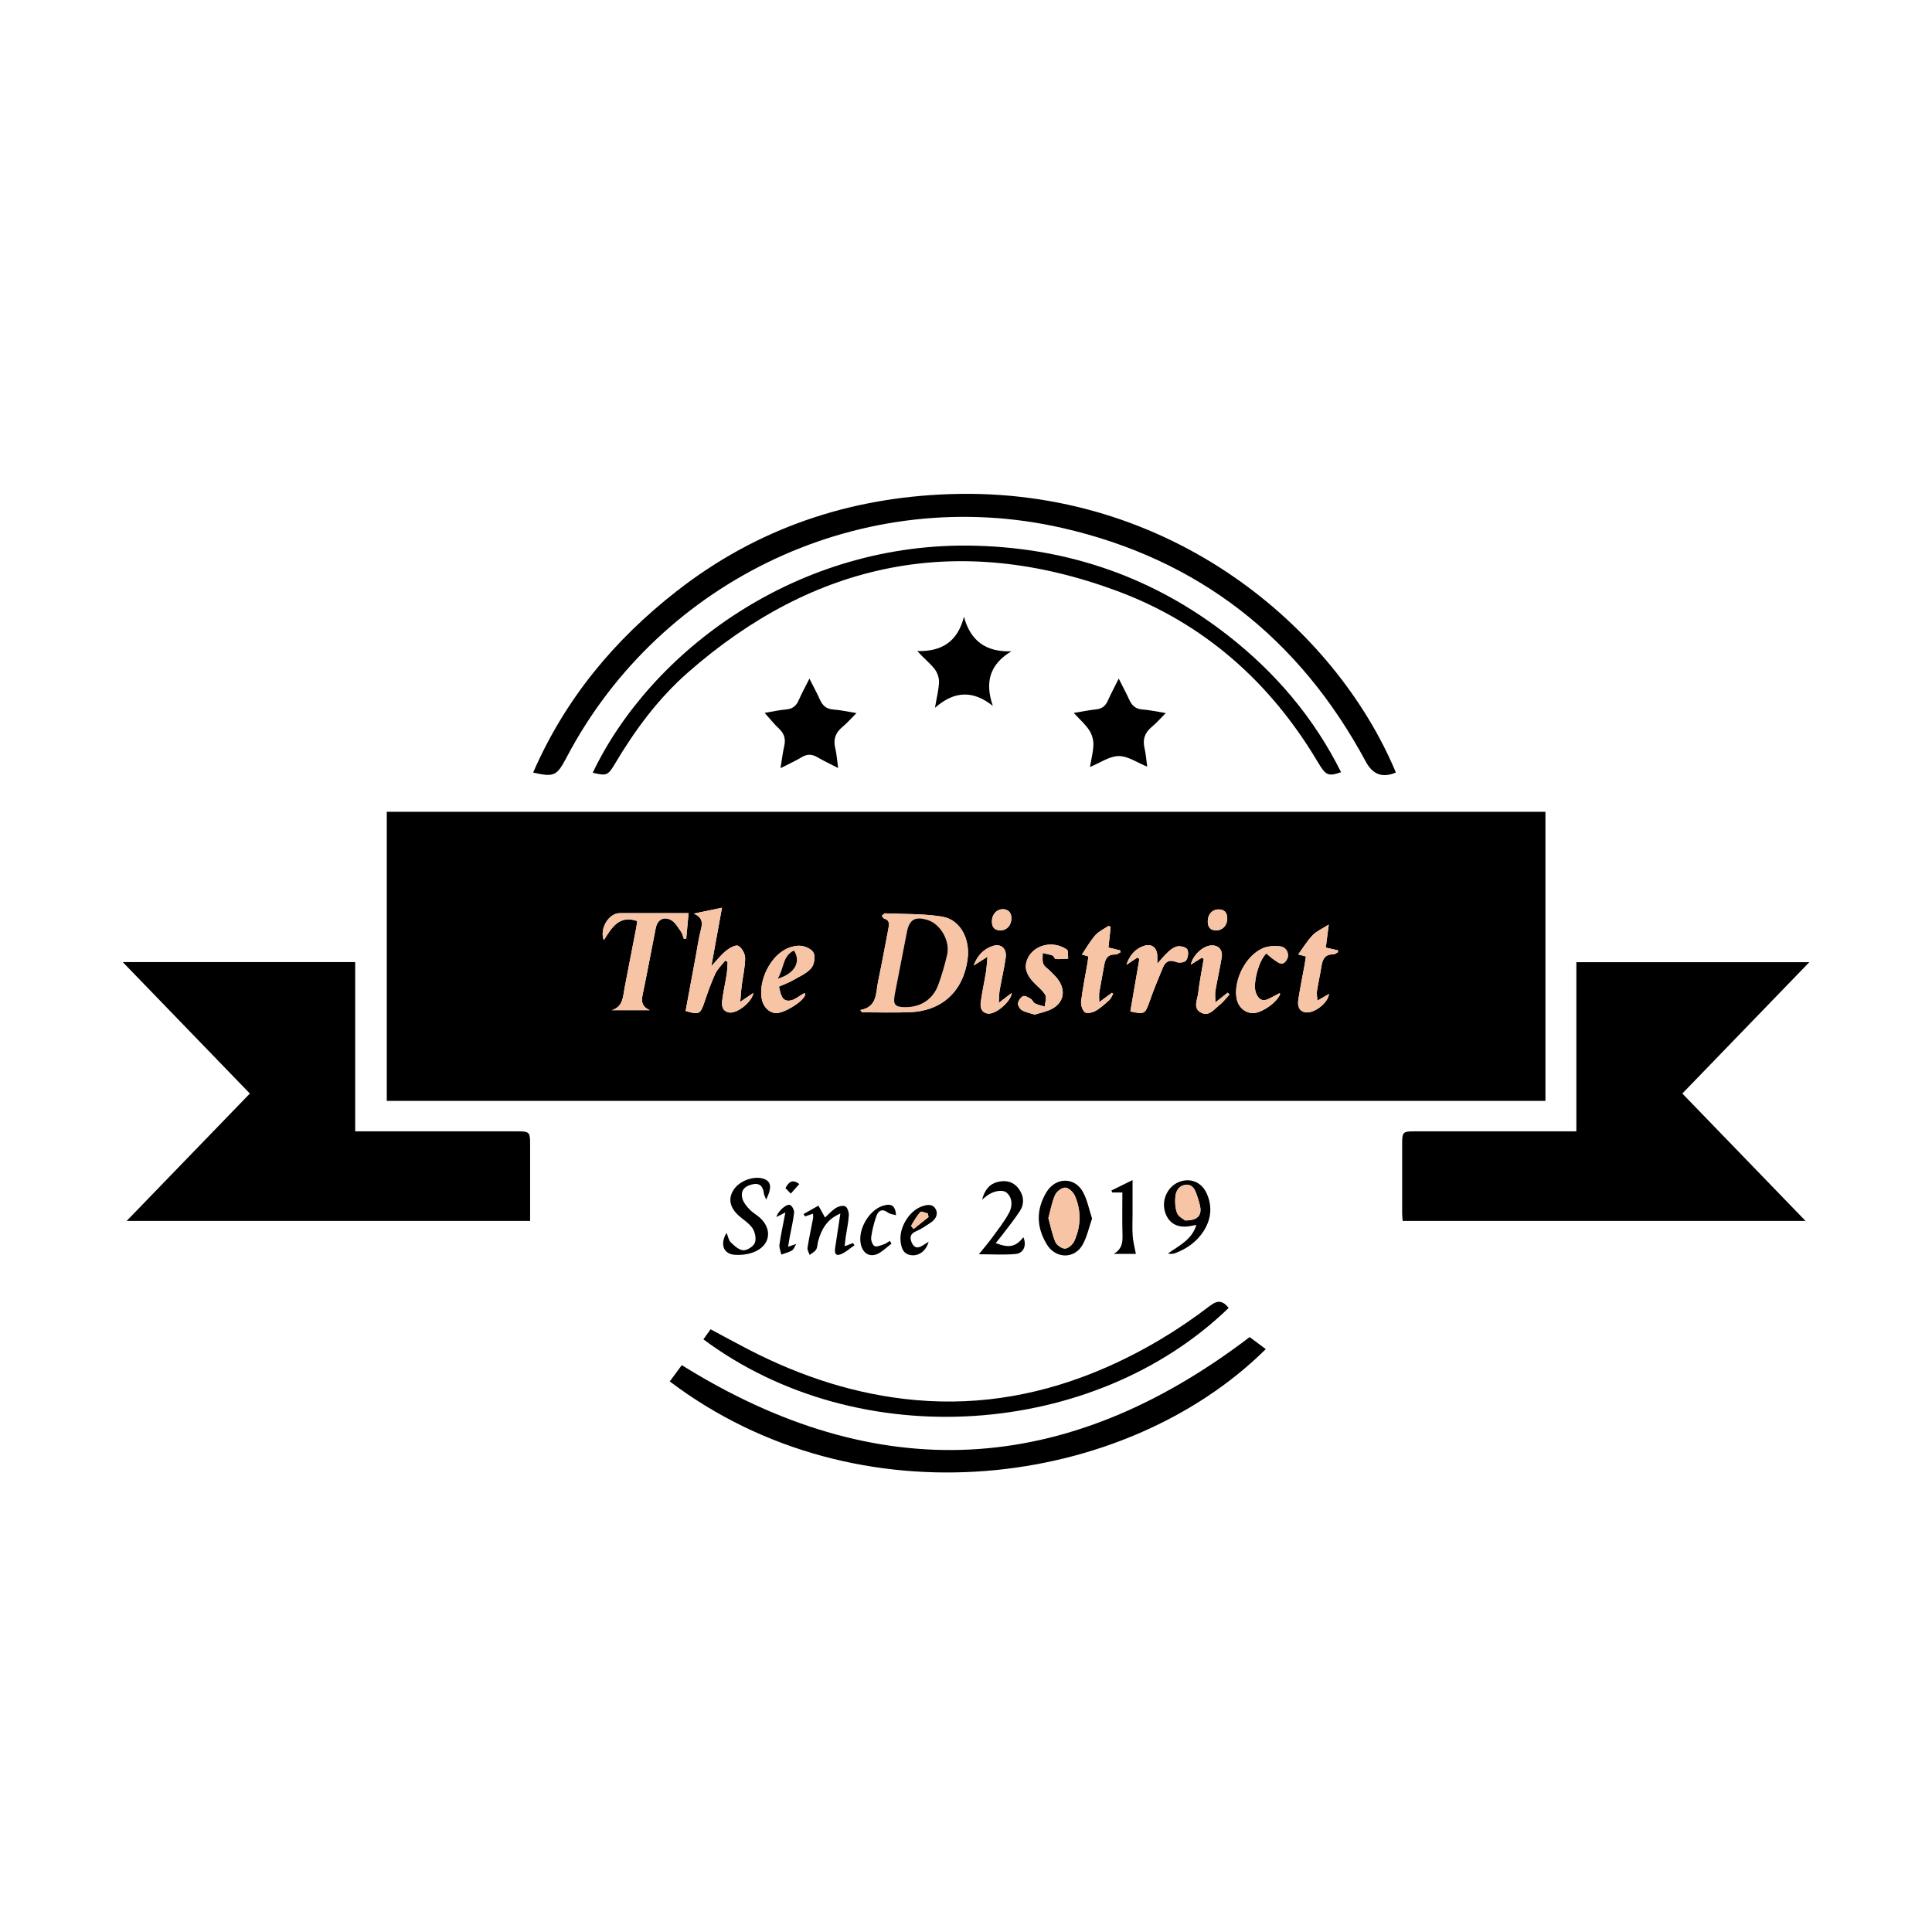 <svg width="206" height="206" viewBox="0 0 206 206" fill="none" xmlns="http://www.w3.org/2000/svg">
<path d="M164.783 117.38H41.24V86.561H164.783V117.38ZM91.734 107.697C91.794 107.778 91.854 107.859 91.916 107.939C93.618 107.939 95.322 107.994 97.022 107.927C100.449 107.792 102.704 105.689 103.171 102.282C103.468 100.113 102.389 98.054 100.459 97.737C98.475 97.413 96.426 97.475 94.405 97.387C94.281 97.382 94.15 97.55 94.025 97.638C94.104 97.741 94.164 97.911 94.264 97.939C94.903 98.117 94.808 98.582 94.721 99.042C94.36 100.923 94.015 102.807 93.623 104.68C93.371 105.884 93.558 107.358 91.736 107.697H91.734ZM73.969 97.416C74.888 97.793 74.935 98.37 74.728 99.152C74.495 100.034 74.373 100.945 74.206 101.844C73.837 103.829 73.469 105.816 73.104 107.792C74.524 108.233 74.682 108.134 75.108 106.868C75.453 105.841 75.812 104.811 76.266 103.829C76.506 103.31 76.963 102.891 77.322 102.427C77.409 102.475 77.497 102.521 77.585 102.569C77.552 103.015 77.55 103.463 77.482 103.903C77.336 104.835 77.119 105.756 77.002 106.691C76.936 107.241 77.014 107.81 77.724 107.953C78.553 108.12 80.192 106.843 80.328 105.873C79.89 106.169 79.49 106.44 78.931 106.819C78.991 106.117 79.017 105.612 79.081 105.11C79.208 104.12 79.45 103.131 79.452 102.143C79.452 101.691 79.096 101.048 78.715 100.85C78.44 100.708 77.791 101.074 77.43 101.364C76.891 101.799 76.456 102.365 75.848 103.015C76.245 100.838 76.602 98.865 76.982 96.785C75.859 97.019 74.914 97.217 73.971 97.414L73.969 97.416ZM67.934 98.202C67.905 98.442 67.893 98.638 67.857 98.827C67.439 100.988 67.015 103.147 66.601 105.308C66.417 106.263 66.452 107.336 65.231 107.714H69.286C68.523 107.377 68.35 106.881 68.511 106.109C69.011 103.731 69.445 101.342 69.918 98.96C70.093 98.074 70.761 97.669 71.551 98.102C71.998 98.346 72.295 98.894 72.612 99.34C72.769 99.559 72.82 99.855 72.92 100.118C73.004 100.103 73.088 100.089 73.172 100.073C73.251 99.211 73.33 98.349 73.42 97.366C73.026 97.366 72.721 97.366 72.417 97.366C70.302 97.366 68.186 97.366 66.072 97.366C64.911 97.366 63.899 99.022 64.38 100.247C65.215 98.953 65.972 97.54 67.934 98.202ZM83.053 105.199C83.579 104.966 84.063 104.792 84.505 104.543C85.192 104.154 85.968 103.819 86.48 103.255C86.808 102.894 86.945 102.08 86.767 101.626C86.612 101.236 85.908 100.9 85.415 100.85C84.862 100.794 84.213 100.973 83.711 101.244C82.066 102.136 80.946 104.496 81.193 106.351C81.315 107.264 81.899 107.926 82.665 108.018C83.464 108.116 85.544 106.881 85.838 106.124C85.863 106.059 85.814 105.966 85.796 105.87C85.24 106.167 84.716 106.655 84.161 106.695C83.318 106.757 83.244 105.925 83.055 105.198L83.053 105.199ZM121.275 102.1C121.346 102.15 121.415 102.198 121.485 102.248C121.164 104.115 120.843 105.983 120.523 107.843C122.04 108.182 122.107 108.113 122.579 106.764C123.003 105.55 123.496 104.361 123.991 103.173C124.261 102.526 124.695 102.275 125.434 102.58C125.724 102.698 126.313 102.621 126.466 102.413C126.677 102.124 126.749 101.562 126.605 101.242C126.5 101.01 125.93 100.857 125.595 100.9C125.236 100.945 124.87 101.213 124.583 101.469C124.166 101.842 123.816 102.291 123.395 102.753C123.395 102.387 123.41 102.107 123.392 101.83C123.337 101.04 122.794 100.61 122.047 100.835C121.038 101.141 120.427 101.878 120.102 102.879C120.492 102.619 120.884 102.36 121.274 102.1H121.275ZM110.331 108.182C110.905 108 111.532 107.883 112.083 107.611C113.371 106.975 113.679 105.715 112.87 104.52C112.633 104.17 112.307 103.878 112.009 103.568C111.752 103.3 111.374 103.09 111.242 102.774C111.101 102.439 111.188 102.007 111.175 101.619C111.53 101.703 111.896 101.76 112.236 101.887C112.373 101.939 112.446 102.251 112.559 102.258C113 102.284 113.447 102.236 113.892 102.215C113.851 101.882 113.933 101.366 113.751 101.244C112.185 100.184 110.136 100.804 109.529 102.301C109.136 103.276 109.55 104.024 110.182 104.711C110.608 105.174 111.149 105.562 111.453 106.09C111.626 106.391 111.425 106.908 111.393 107.327C111.048 107.223 110.683 107.154 110.364 106.996C110.175 106.901 110.087 106.616 109.9 106.502C109.651 106.351 109.284 106.129 109.091 106.215C108.834 106.332 108.579 106.698 108.543 106.985C108.514 107.217 108.751 107.594 108.976 107.723C109.357 107.943 109.823 108.02 110.328 108.182H110.331ZM141.362 101.04C141.455 100.312 141.548 99.592 141.678 98.585C140.955 99.049 140.363 99.293 139.959 99.718C139.377 100.331 138.93 101.074 138.422 101.767C138.561 101.803 138.87 101.884 139.241 101.982C139.195 102.284 139.16 102.561 139.11 102.836C138.891 104.043 138.643 105.246 138.453 106.458C138.363 107.025 138.346 107.664 139.025 107.902C139.931 108.22 141.587 107.023 141.706 105.982C141.324 106.202 140.965 106.41 140.466 106.698C140.442 106.258 140.375 105.954 140.421 105.669C140.563 104.766 140.766 103.874 140.91 102.973C141.027 102.234 141.317 101.737 142.168 101.765C142.331 101.77 142.497 101.607 142.662 101.523C142.662 101.457 142.659 101.394 142.659 101.328C142.266 101.241 141.871 101.155 141.36 101.041L141.362 101.04ZM116.049 101.978C116.018 102.224 115.999 102.422 115.967 102.616C115.73 103.996 115.446 105.37 115.276 106.757C115.228 107.142 115.4 107.712 115.678 107.931C115.898 108.103 116.497 107.967 116.824 107.781C117.361 107.474 117.832 107.035 118.296 106.614C118.476 106.449 118.562 106.181 118.691 105.959C118.644 105.925 118.6 105.892 118.553 105.858C118.155 106.153 117.755 106.449 117.208 106.853C117.208 106.399 117.167 106.092 117.215 105.798C117.377 104.811 117.578 103.831 117.749 102.846C117.866 102.174 118.16 101.736 118.933 101.772C119.108 101.78 119.292 101.621 119.472 101.538C119.462 101.471 119.451 101.404 119.441 101.335C119.026 101.234 118.608 101.131 118.189 101.028C118.272 100.266 118.347 99.554 118.424 98.843C118.356 98.8 118.287 98.755 118.218 98.712C117.737 99.039 117.171 99.288 116.798 99.709C116.248 100.328 115.838 101.07 115.359 101.774C115.496 101.813 115.733 101.884 116.051 101.976L116.049 101.978ZM135.024 101.658C135.237 101.844 135.402 102.002 135.583 102.141C135.785 102.298 136 102.442 136.215 102.585C136.696 102.905 137.017 102.712 137.243 102.25C137.511 101.705 137.171 100.978 136.488 100.904C135.887 100.838 135.201 100.871 134.659 101.103C132.855 101.875 131.54 104.433 131.837 106.38C131.979 107.314 132.67 107.979 133.546 108.025C134.458 108.073 136.173 106.894 136.498 105.988C136.507 105.966 136.436 105.916 136.424 105.902C136.038 106.105 135.667 106.312 135.285 106.499C134.556 106.856 134.15 106.499 133.905 105.841C133.556 104.905 134.205 102.418 135.024 101.66V101.658ZM106.498 106.925C106.539 106.293 106.529 105.928 106.591 105.576C106.795 104.422 107.068 103.279 107.233 102.119C107.372 101.141 106.73 100.569 105.845 100.868C104.894 101.189 104.227 101.847 103.818 102.949C104.349 102.612 104.736 102.368 105.292 102.016C105.225 102.714 105.204 103.195 105.127 103.666C104.957 104.709 104.729 105.744 104.581 106.789C104.502 107.346 104.578 107.92 105.277 108.068C106.096 108.242 107.81 106.812 107.879 105.873C107.472 106.184 107.095 106.471 106.5 106.927L106.498 106.925ZM129.587 106.884C129.587 106.334 129.537 105.971 129.595 105.627C129.8 104.445 130.068 103.274 130.263 102.09C130.401 101.26 129.894 100.739 129.097 100.811C128.207 100.89 127.155 101.904 126.976 102.853C127.364 102.607 127.754 102.361 128.142 102.116C128.211 102.157 128.278 102.2 128.347 102.241C128.142 103.47 127.895 104.692 127.751 105.928C127.67 106.616 127.17 107.486 128.041 107.962C128.908 108.436 129.449 107.611 130.028 107.162C130.433 106.848 130.744 106.413 131.098 106.033L130.895 105.847C130.506 106.157 130.116 106.465 129.585 106.886L129.587 106.884ZM107.841 97.937C107.853 97.318 107.511 96.947 106.924 96.942C106.297 96.938 105.78 97.481 105.764 98.183C105.752 98.769 105.953 99.186 106.63 99.202C107.326 99.218 107.827 98.698 107.841 97.937ZM129.934 96.967C129.236 96.972 128.759 97.514 128.778 98.277C128.791 98.844 129.032 99.195 129.649 99.202C130.349 99.209 130.859 98.685 130.856 97.939C130.853 97.33 130.585 96.964 129.934 96.969V96.967Z" fill="black"/>
<path d="M26.642 116.599C22.142 111.946 17.679 107.329 13.091 102.585H37.872V120.63C38.248 120.63 38.548 120.63 38.849 120.63C44.316 120.63 49.783 120.63 55.25 120.63C56.418 120.63 56.521 120.733 56.523 121.908C56.526 124.369 56.523 126.831 56.523 129.29C56.523 129.571 56.523 129.851 56.523 130.181H13.505C17.934 125.602 22.271 121.117 26.644 116.598L26.642 116.599Z" fill="black"/>
<path d="M179.38 116.598C183.737 121.105 188.064 125.577 192.514 130.179H149.56C149.539 129.902 149.505 129.653 149.505 129.404C149.502 126.886 149.5 124.367 149.505 121.847C149.507 120.74 149.623 120.63 150.75 120.629C156.188 120.627 161.626 120.629 167.065 120.629H168.08V102.592H192.921C188.345 107.324 183.882 111.941 179.382 116.594L179.38 116.598Z" fill="black"/>
<path d="M56.847 82.374C60.263 74.516 65.517 68.206 72.168 63.017C80.712 56.35 90.483 53.05 101.259 52.686C124.857 51.886 142.42 66.998 148.837 82.37C147.408 82.979 146.372 82.592 145.627 81.206C138.55 68.053 127.797 59.597 113.229 56.285C92.191 51.5 70.459 61.647 60.414 80.753C60.387 80.802 60.363 80.856 60.335 80.906C59.356 82.733 59.046 82.874 56.845 82.375L56.847 82.374Z" fill="black"/>
<path d="M133.243 142.568C133.729 142.928 134.344 143.387 134.966 143.848C120.011 158.665 91.548 162.523 71.414 147.296C71.867 146.683 72.32 146.067 72.695 145.558C93.575 158.579 113.632 157.526 133.243 142.566V142.568Z" fill="black"/>
<path d="M63.2 82.389C69.377 69.468 84.987 57.674 104.04 58.188C114.045 58.458 123.055 61.593 130.959 67.778C136.026 71.744 140.101 76.536 142.992 82.337C141.609 82.81 141.367 82.695 140.495 81.229C135.43 72.708 128.331 66.427 119.075 62.999C102.18 56.741 86.868 59.838 73.346 71.707C70.184 74.482 67.697 77.849 65.552 81.464C64.825 82.69 64.659 82.746 63.202 82.391L63.2 82.389Z" fill="black"/>
<path d="M131.007 139.458C116.745 153.268 91.694 155.228 75 142.808C75.242 142.468 75.486 142.126 75.766 141.734C77.145 142.471 78.488 143.21 79.85 143.912C85.449 146.796 91.341 148.728 97.639 149.285C104.686 149.909 111.417 148.644 117.88 145.827C121.859 144.092 125.561 141.875 129.001 139.241C129.837 138.6 130.366 138.664 131.007 139.458Z" fill="black"/>
<path d="M105.861 75.266C103.769 73.605 101.787 73.631 99.691 75.47C99.883 74.322 100.105 73.511 100.122 72.694C100.133 72.221 99.916 71.656 99.616 71.285C99.106 70.652 98.446 70.14 97.809 69.421C100.383 69.483 102.108 68.442 102.779 65.763C103.494 68.362 105.132 69.53 107.832 69.447C105.493 70.857 105.005 72.782 105.861 75.267V75.266Z" fill="black"/>
<path d="M86.306 72.359C86.732 73.205 87.11 73.899 87.435 74.619C87.72 75.25 88.127 75.603 88.855 75.653C89.62 75.706 90.375 75.881 91.322 76.032C90.775 76.577 90.344 77.079 89.841 77.495C89.103 78.105 88.824 78.812 89.056 79.761C89.209 80.39 89.249 81.048 89.367 81.892C88.531 81.461 87.823 81.131 87.151 80.737C86.573 80.398 86.064 80.385 85.478 80.737C84.803 81.146 84.075 81.469 83.22 81.908C83.369 81.005 83.452 80.269 83.618 79.555C83.79 78.812 83.637 78.233 83.07 77.703C82.555 77.224 82.117 76.662 81.532 76.012C82.404 75.867 83.114 75.704 83.833 75.644C84.52 75.585 84.91 75.254 85.174 74.638C85.487 73.913 85.872 73.22 86.305 72.357L86.306 72.359Z" fill="black"/>
<path d="M119.283 72.354C119.704 73.193 120.082 73.891 120.408 74.609C120.693 75.237 121.092 75.603 121.825 75.651C122.591 75.702 123.349 75.879 124.3 76.032C123.75 76.582 123.319 77.086 122.814 77.5C122.069 78.114 121.813 78.829 122.036 79.775C122.186 80.405 122.225 81.064 122.32 81.744C121.263 81.322 120.272 80.61 119.287 80.615C118.29 80.622 117.299 81.339 116.217 81.781C116.355 80.948 116.569 80.165 116.585 79.379C116.593 78.865 116.418 78.276 116.133 77.849C115.714 77.22 115.125 76.706 114.49 76.015C115.393 75.869 116.135 75.714 116.882 75.637C117.495 75.573 117.863 75.281 118.112 74.729C118.45 73.978 118.838 73.251 119.283 72.356V72.354Z" fill="black"/>
<path d="M116.442 129.925C116.111 130.882 115.91 131.848 115.458 132.678C114.593 134.268 112.568 134.243 111.623 132.692C110.505 130.858 110.455 129.003 111.563 127.138C112.537 125.497 114.603 125.455 115.496 127.138C115.939 127.972 116.119 128.945 116.442 129.926V129.925ZM111.783 129.873C112.027 130.751 112.186 131.632 112.533 132.431C112.681 132.771 113.227 133.149 113.572 133.132C113.918 133.115 114.383 132.689 114.546 132.329C115.259 130.75 115.3 129.105 114.613 127.51C114.447 127.123 113.962 126.655 113.598 126.633C113.241 126.611 112.676 127.028 112.511 127.393C112.164 128.158 112.021 129.015 111.783 129.877V129.873Z" fill="black"/>
<path d="M81.69 127.908C81.573 127.596 81.468 127.417 81.444 127.228C81.344 126.456 80.984 126.09 80.168 126.293C79.306 126.507 78.918 127.033 79.18 127.864C79.309 128.271 79.625 128.648 79.933 128.966C80.266 129.313 80.712 129.548 81.066 129.878C82.28 131.018 82.167 132.589 80.693 133.363C80.008 133.722 79.103 133.851 78.32 133.792C77.118 133.701 76.75 132.625 77.471 131.451C77.628 131.826 77.684 132.24 77.92 132.465C78.301 132.833 78.79 133.29 79.252 133.311C79.67 133.33 80.335 132.904 80.486 132.515C80.654 132.084 80.511 131.374 80.238 130.965C79.869 130.415 79.234 130.047 78.729 129.583C77.763 128.69 77.616 127.702 78.291 126.765C79.017 125.758 80.742 125.266 81.678 125.803C82.239 126.124 82.265 126.767 81.688 127.91L81.69 127.908Z" fill="black"/>
<path d="M127.565 130.605C127.294 130.657 127.076 130.7 126.858 130.739C125.49 130.98 124.518 130.382 124.187 129.098C123.862 127.841 124.559 126.463 125.745 126.014C126.926 125.565 128.12 126.04 128.663 127.247C129.284 128.625 129.147 129.99 128.343 131.255C127.613 132.403 126.541 133.155 125.279 133.627C125.059 133.71 124.807 133.706 124.529 133.66C125.702 132.811 127.083 132.206 127.565 130.605ZM126.358 130.129C127.68 130.15 128.159 129.595 127.96 128.617C127.881 128.228 127.756 127.848 127.63 127.47C127.436 126.887 127.192 126.279 126.452 126.33C125.76 126.379 125.391 126.935 125.329 127.551C125.269 128.146 125.298 128.807 125.513 129.351C125.666 129.739 126.189 129.983 126.359 130.129H126.358Z" fill="black"/>
<path d="M104.72 127.901C105.019 126.777 105.574 126.207 106.443 126.009C107.314 125.81 108.1 126.019 108.646 126.788C109.181 127.537 109.237 128.366 108.748 129.124C108.162 130.033 107.466 130.872 106.816 131.738C106.611 132.008 106.391 132.268 106.168 132.544C107.6 133.101 108.31 132.945 109.117 131.922C109.488 132.749 109.162 133.626 108.303 133.706C107.073 133.822 105.823 133.736 104.373 133.736C104.937 133.033 105.412 132.479 105.842 131.891C106.445 131.063 107.087 130.25 107.573 129.352C108.052 128.469 107.867 127.585 107.307 127.149C106.865 126.805 105.873 126.985 105.174 127.539C105.088 127.608 105.002 127.676 104.72 127.905V127.901Z" fill="black"/>
<path d="M87.972 129.822C88.266 129.552 88.644 129.115 89.109 128.811C89.388 128.629 89.882 128.5 90.131 128.63C90.365 128.754 90.523 129.256 90.506 129.579C90.463 130.344 90.291 131.102 90.178 131.864C90.133 132.17 90.106 132.477 90.059 132.883C90.423 132.742 90.686 132.641 90.951 132.539C91.004 132.618 91.057 132.697 91.11 132.776C90.602 133.115 90.133 133.576 89.573 133.761C88.974 133.961 88.993 133.424 89.054 133.007C89.226 131.857 89.405 130.707 89.604 129.395C88.149 130.007 87.591 131.087 87.237 132.323C87.151 132.623 87.174 132.978 87.021 133.232C86.875 133.474 86.564 133.619 86.325 133.808C86.245 133.552 86.064 133.28 86.102 133.041C86.263 131.998 86.494 130.965 86.688 129.926C86.717 129.772 86.691 129.607 86.691 129.406C86.367 129.517 86.097 129.61 85.826 129.705C85.779 129.617 85.733 129.529 85.685 129.442C86.212 129.146 86.739 128.849 87.266 128.553C87.493 128.962 87.72 129.369 87.971 129.822H87.972Z" fill="black"/>
<path d="M119.673 127.147H118.6C118.569 127.076 118.536 127.006 118.505 126.935C119.201 126.593 119.896 126.25 120.76 125.825C120.76 127.125 120.76 128.254 120.76 129.383C120.76 130.183 120.716 130.987 120.774 131.783C120.82 132.415 120.992 133.039 121.114 133.699H118.744C119.683 133.153 119.707 132.419 119.685 131.625C119.644 130.145 119.673 128.661 119.673 127.149V127.147Z" fill="black"/>
<path d="M99.018 132.398C98.753 133.363 97.986 133.945 97.151 133.835C96.282 133.72 96.102 133.039 96.024 132.333C95.866 130.906 96.912 129.158 98.223 128.661C98.77 128.453 99.423 128.307 99.76 128.914C100.079 129.49 99.746 130.028 99.219 130.377C98.721 130.707 98.219 131.054 97.673 131.284C97.017 131.561 96.986 131.993 97.227 132.525C97.496 133.124 97.934 133.105 98.42 132.775C98.6 132.653 98.788 132.544 99.018 132.4V132.398ZM99.004 129.77C98.982 129.643 98.96 129.514 98.937 129.387C98.662 129.323 98.231 129.118 98.142 129.22C97.754 129.655 97.455 130.174 97.158 130.681C97.127 130.733 97.321 130.917 97.41 131.039C97.941 130.616 98.473 130.193 99.004 129.77Z" fill="black"/>
<path d="M95.055 132.598C94.667 132.907 94.298 133.242 93.889 133.519C92.927 134.167 92.026 133.785 91.78 132.649C91.452 131.126 92.637 129.046 94.101 128.579C95.047 128.276 95.457 128.522 95.543 129.574C95.226 129.478 94.906 129.459 94.693 129.301C94.066 128.833 93.651 129.069 93.438 129.682C93.187 130.403 92.995 131.154 92.89 131.907C92.847 132.216 93.005 132.716 93.238 132.857C93.455 132.99 93.9 132.79 94.228 132.682C94.458 132.606 94.659 132.439 94.874 132.312C94.934 132.407 94.995 132.501 95.055 132.594V132.598Z" fill="black"/>
<path d="M83.742 129.275C83.304 129.5 83.058 129.626 82.784 129.767C82.916 129.189 83.84 128.324 84.235 128.482C84.463 128.574 84.699 129.036 84.67 129.304C84.572 130.208 84.353 131.1 84.185 131.996C84.134 132.273 84.093 132.551 84.031 132.938C84.323 132.837 84.536 132.763 84.903 132.635C84.709 132.947 84.628 133.23 84.446 133.333C84.098 133.533 83.691 133.629 83.308 133.768C83.235 133.414 83.062 133.045 83.11 132.708C83.266 131.614 83.503 130.535 83.742 129.277V129.275Z" fill="black"/>
<path d="M85.226 126.248C84.946 126.564 84.683 126.86 84.314 127.272C84.074 127.021 83.909 126.846 83.747 126.679C84.122 125.995 84.501 125.703 85.224 126.248H85.226Z" fill="black"/>
<path d="M91.734 107.697C93.556 107.358 93.371 105.884 93.621 104.68C94.013 102.807 94.358 100.923 94.719 99.042C94.808 98.581 94.901 98.116 94.262 97.939C94.162 97.911 94.102 97.741 94.023 97.638C94.15 97.55 94.281 97.382 94.403 97.387C96.424 97.474 98.473 97.413 100.457 97.737C102.388 98.054 103.466 100.113 103.169 102.282C102.702 105.689 100.447 107.793 97.02 107.927C95.32 107.994 93.616 107.939 91.914 107.939C91.854 107.859 91.794 107.778 91.732 107.697H91.734ZM96.596 107.389C98.204 107.376 99.483 106.542 100.042 105.022C100.425 103.977 100.734 102.899 100.988 101.816C101.335 100.335 100.282 98.516 98.906 98.095C97.575 97.686 96.964 98.037 96.699 99.381C96.268 101.571 95.849 103.762 95.421 105.952C95.191 107.133 95.408 107.401 96.598 107.391L96.596 107.389Z" fill="#F7C4A5"/>
<path d="M73.969 97.416C74.914 97.218 75.857 97.022 76.98 96.787C76.602 98.867 76.243 100.84 75.847 103.016C76.456 102.367 76.889 101.799 77.428 101.366C77.789 101.076 78.438 100.71 78.713 100.852C79.094 101.05 79.45 101.693 79.45 102.145C79.448 103.135 79.206 104.122 79.079 105.112C79.015 105.612 78.99 106.119 78.93 106.82C79.488 106.442 79.888 106.171 80.326 105.875C80.19 106.844 78.552 108.122 77.722 107.955C77.014 107.812 76.934 107.243 77.001 106.693C77.116 105.758 77.334 104.837 77.48 103.905C77.549 103.465 77.552 103.016 77.583 102.571C77.495 102.523 77.408 102.477 77.32 102.428C76.961 102.893 76.504 103.312 76.264 103.831C75.811 104.813 75.451 105.842 75.106 106.87C74.682 108.135 74.522 108.233 73.102 107.793C73.468 105.818 73.835 103.831 74.205 101.846C74.371 100.947 74.495 100.036 74.727 99.154C74.933 98.372 74.886 97.794 73.968 97.418L73.969 97.416Z" fill="#F7C4A5"/>
<path d="M67.934 98.202C65.972 97.54 65.215 98.953 64.38 100.247C63.898 99.022 64.911 97.366 66.072 97.366C68.186 97.366 70.302 97.366 72.417 97.366C72.722 97.366 73.026 97.366 73.42 97.366C73.33 98.349 73.251 99.211 73.172 100.073C73.088 100.089 73.004 100.103 72.92 100.118C72.82 99.857 72.77 99.561 72.612 99.34C72.295 98.894 71.999 98.346 71.551 98.102C70.761 97.669 70.093 98.074 69.918 98.96C69.445 101.342 69.009 103.731 68.511 106.109C68.35 106.881 68.521 107.377 69.285 107.714H65.23C66.45 107.336 66.417 106.263 66.601 105.308C67.015 103.147 67.441 100.988 67.856 98.827C67.893 98.638 67.905 98.442 67.934 98.202Z" fill="#F7C4A5"/>
<path d="M83.053 105.199C83.242 105.927 83.316 106.758 84.159 106.697C84.716 106.655 85.238 106.169 85.795 105.871C85.812 105.966 85.862 106.061 85.836 106.126C85.542 106.882 83.462 108.118 82.663 108.02C81.897 107.927 81.312 107.266 81.192 106.353C80.944 104.498 82.064 102.138 83.71 101.246C84.211 100.974 84.86 100.795 85.413 100.852C85.906 100.902 86.61 101.237 86.765 101.627C86.944 102.08 86.806 102.896 86.478 103.257C85.966 103.821 85.192 104.156 84.503 104.544C84.062 104.794 83.576 104.967 83.052 105.201L83.053 105.199ZM82.931 104.345C84.754 103.807 85.427 102.547 84.661 101.351C83.433 101.923 83.603 103.252 82.931 104.345Z" fill="#F7C4A5"/>
<path d="M121.275 102.1C120.886 102.36 120.494 102.619 120.104 102.879C120.429 101.878 121.04 101.141 122.048 100.835C122.796 100.608 123.338 101.04 123.393 101.83C123.412 102.109 123.397 102.389 123.397 102.753C123.816 102.293 124.166 101.842 124.585 101.469C124.872 101.213 125.238 100.945 125.597 100.9C125.93 100.857 126.502 101.012 126.607 101.242C126.751 101.562 126.679 102.124 126.468 102.413C126.315 102.621 125.726 102.698 125.435 102.58C124.695 102.275 124.261 102.526 123.993 103.173C123.498 104.359 123.005 105.55 122.581 106.764C122.108 108.113 122.042 108.182 120.525 107.843C120.844 105.983 121.166 104.115 121.487 102.248C121.416 102.198 121.348 102.15 121.277 102.1H121.275Z" fill="#F7C4A5"/>
<path d="M110.331 108.182C109.826 108.02 109.361 107.943 108.98 107.723C108.755 107.594 108.518 107.217 108.547 106.985C108.583 106.698 108.837 106.33 109.095 106.215C109.287 106.129 109.655 106.351 109.904 106.502C110.089 106.616 110.178 106.903 110.367 106.996C110.687 107.154 111.051 107.221 111.396 107.327C111.429 106.908 111.63 106.392 111.456 106.09C111.152 105.562 110.611 105.174 110.185 104.711C109.553 104.025 109.139 103.276 109.533 102.301C110.137 100.804 112.186 100.183 113.754 101.244C113.936 101.368 113.854 101.882 113.895 102.215C113.45 102.236 113.004 102.284 112.562 102.258C112.449 102.251 112.375 101.939 112.24 101.887C111.899 101.76 111.534 101.703 111.178 101.619C111.19 102.007 111.104 102.439 111.245 102.774C111.377 103.09 111.755 103.3 112.013 103.568C112.31 103.878 112.636 104.168 112.873 104.52C113.681 105.717 113.373 106.977 112.087 107.611C111.535 107.883 110.908 108.001 110.335 108.182H110.331Z" fill="#F7C4A5"/>
<path d="M141.362 101.04C141.872 101.153 142.267 101.239 142.661 101.327C142.661 101.392 142.664 101.456 142.664 101.521C142.499 101.607 142.331 101.768 142.169 101.763C141.319 101.737 141.029 102.234 140.912 102.972C140.77 103.874 140.565 104.766 140.423 105.667C140.378 105.952 140.445 106.257 140.467 106.697C140.967 106.408 141.326 106.2 141.707 105.98C141.587 107.021 139.933 108.218 139.026 107.9C138.348 107.663 138.363 107.023 138.454 106.456C138.647 105.244 138.892 104.041 139.112 102.834C139.162 102.561 139.196 102.282 139.243 101.98C138.872 101.882 138.561 101.801 138.423 101.765C138.932 101.072 139.377 100.328 139.961 99.716C140.364 99.291 140.955 99.047 141.68 98.583C141.551 99.591 141.458 100.312 141.364 101.038L141.362 101.04Z" fill="#F7C4A5"/>
<path d="M116.049 101.978C115.731 101.885 115.494 101.816 115.357 101.775C115.836 101.072 116.248 100.33 116.796 99.711C117.169 99.29 117.736 99.04 118.217 98.714C118.285 98.757 118.354 98.802 118.423 98.844C118.345 99.556 118.27 100.268 118.187 101.029C118.608 101.132 119.024 101.234 119.439 101.337C119.45 101.404 119.46 101.471 119.47 101.54C119.29 101.622 119.106 101.782 118.931 101.774C118.158 101.737 117.866 102.176 117.748 102.848C117.576 103.833 117.375 104.813 117.214 105.799C117.165 106.092 117.207 106.399 117.207 106.855C117.753 106.451 118.153 106.155 118.551 105.859C118.598 105.894 118.642 105.926 118.689 105.961C118.56 106.183 118.474 106.451 118.294 106.616C117.83 107.037 117.361 107.477 116.822 107.783C116.497 107.969 115.898 108.103 115.676 107.933C115.396 107.714 115.226 107.145 115.274 106.758C115.444 105.371 115.728 103.996 115.965 102.618C115.997 102.423 116.016 102.226 116.047 101.98L116.049 101.978Z" fill="#F7C4A5"/>
<path d="M135.024 101.658C134.205 102.416 133.556 104.904 133.905 105.839C134.15 106.497 134.556 106.855 135.285 106.497C135.667 106.31 136.038 106.104 136.424 105.901C136.436 105.914 136.507 105.964 136.498 105.987C136.173 106.893 134.458 108.073 133.546 108.024C132.67 107.977 131.979 107.312 131.837 106.379C131.54 104.431 132.855 101.873 134.659 101.101C135.203 100.869 135.888 100.837 136.488 100.902C137.171 100.976 137.511 101.703 137.243 102.248C137.017 102.71 136.696 102.903 136.215 102.583C136 102.44 135.785 102.298 135.583 102.14C135.402 102 135.237 101.842 135.024 101.657V101.658Z" fill="#F7C4A5"/>
<path d="M106.498 106.925C107.094 106.47 107.47 106.183 107.877 105.871C107.808 106.81 106.094 108.238 105.275 108.067C104.576 107.919 104.5 107.346 104.579 106.788C104.727 105.741 104.955 104.708 105.125 103.664C105.203 103.193 105.223 102.712 105.29 102.014C104.734 102.367 104.347 102.612 103.817 102.948C104.225 101.847 104.892 101.187 105.843 100.866C106.728 100.567 107.37 101.139 107.231 102.117C107.066 103.276 106.793 104.419 106.589 105.574C106.527 105.927 106.537 106.291 106.496 106.923L106.498 106.925Z" fill="#F7C4A5"/>
<path d="M129.587 106.884C130.117 106.463 130.507 106.155 130.897 105.846L131.1 106.031C130.746 106.413 130.435 106.846 130.03 107.161C129.451 107.611 128.91 108.434 128.043 107.96C127.172 107.484 127.672 106.614 127.752 105.926C127.897 104.691 128.144 103.468 128.348 102.239C128.28 102.198 128.213 102.155 128.144 102.114C127.756 102.36 127.366 102.605 126.978 102.85C127.156 101.901 128.209 100.888 129.099 100.807C129.894 100.735 130.402 101.258 130.265 102.086C130.069 103.271 129.801 104.441 129.597 105.624C129.537 105.968 129.588 106.33 129.588 106.881L129.587 106.884Z" fill="#F7C4A5"/>
<path d="M107.841 97.937C107.827 98.698 107.326 99.218 106.63 99.202C105.953 99.186 105.752 98.769 105.764 98.183C105.78 97.481 106.297 96.938 106.924 96.942C107.511 96.945 107.853 97.316 107.841 97.937Z" fill="#F7C4A5"/>
<path d="M129.934 96.967C130.585 96.964 130.852 97.328 130.856 97.937C130.859 98.685 130.349 99.209 129.648 99.2C129.032 99.193 128.791 98.843 128.778 98.275C128.759 97.512 129.236 96.972 129.934 96.966V96.967Z" fill="#F7C4A5"/>
<path d="M111.783 129.873C112.021 129.014 112.164 128.156 112.511 127.389C112.676 127.025 113.241 126.607 113.598 126.629C113.962 126.652 114.447 127.119 114.613 127.506C115.298 129.101 115.259 130.746 114.546 132.326C114.383 132.685 113.918 133.112 113.572 133.129C113.227 133.146 112.681 132.768 112.533 132.427C112.188 131.628 112.027 130.748 111.783 129.87V129.873Z" fill="#F7C4A5"/>
<path d="M126.358 130.129C126.188 129.983 125.664 129.741 125.511 129.351C125.296 128.807 125.267 128.146 125.327 127.551C125.389 126.935 125.76 126.378 126.45 126.33C127.191 126.279 127.435 126.887 127.629 127.47C127.754 127.846 127.879 128.228 127.958 128.617C128.158 129.595 127.68 130.152 126.356 130.129H126.358Z" fill="#F7C4A5"/>
<path d="M99.004 129.77C98.473 130.193 97.941 130.616 97.41 131.039C97.321 130.917 97.129 130.733 97.158 130.681C97.455 130.174 97.754 129.655 98.142 129.22C98.231 129.118 98.664 129.323 98.937 129.387C98.96 129.514 98.982 129.643 99.004 129.77Z" fill="#F7C4A5"/>
<path d="M96.596 107.389C95.408 107.4 95.189 107.131 95.42 105.951C95.846 103.761 96.266 101.567 96.698 99.379C96.962 98.037 97.573 97.686 98.904 98.093C100.28 98.514 101.333 100.333 100.986 101.815C100.732 102.898 100.425 103.977 100.04 105.021C99.482 106.54 98.202 107.376 96.594 107.388L96.596 107.389Z" fill="black"/>
<path d="M82.931 104.345C83.605 103.252 83.433 101.923 84.661 101.351C85.425 102.549 84.754 103.807 82.931 104.345Z" fill="black"/>
</svg>
